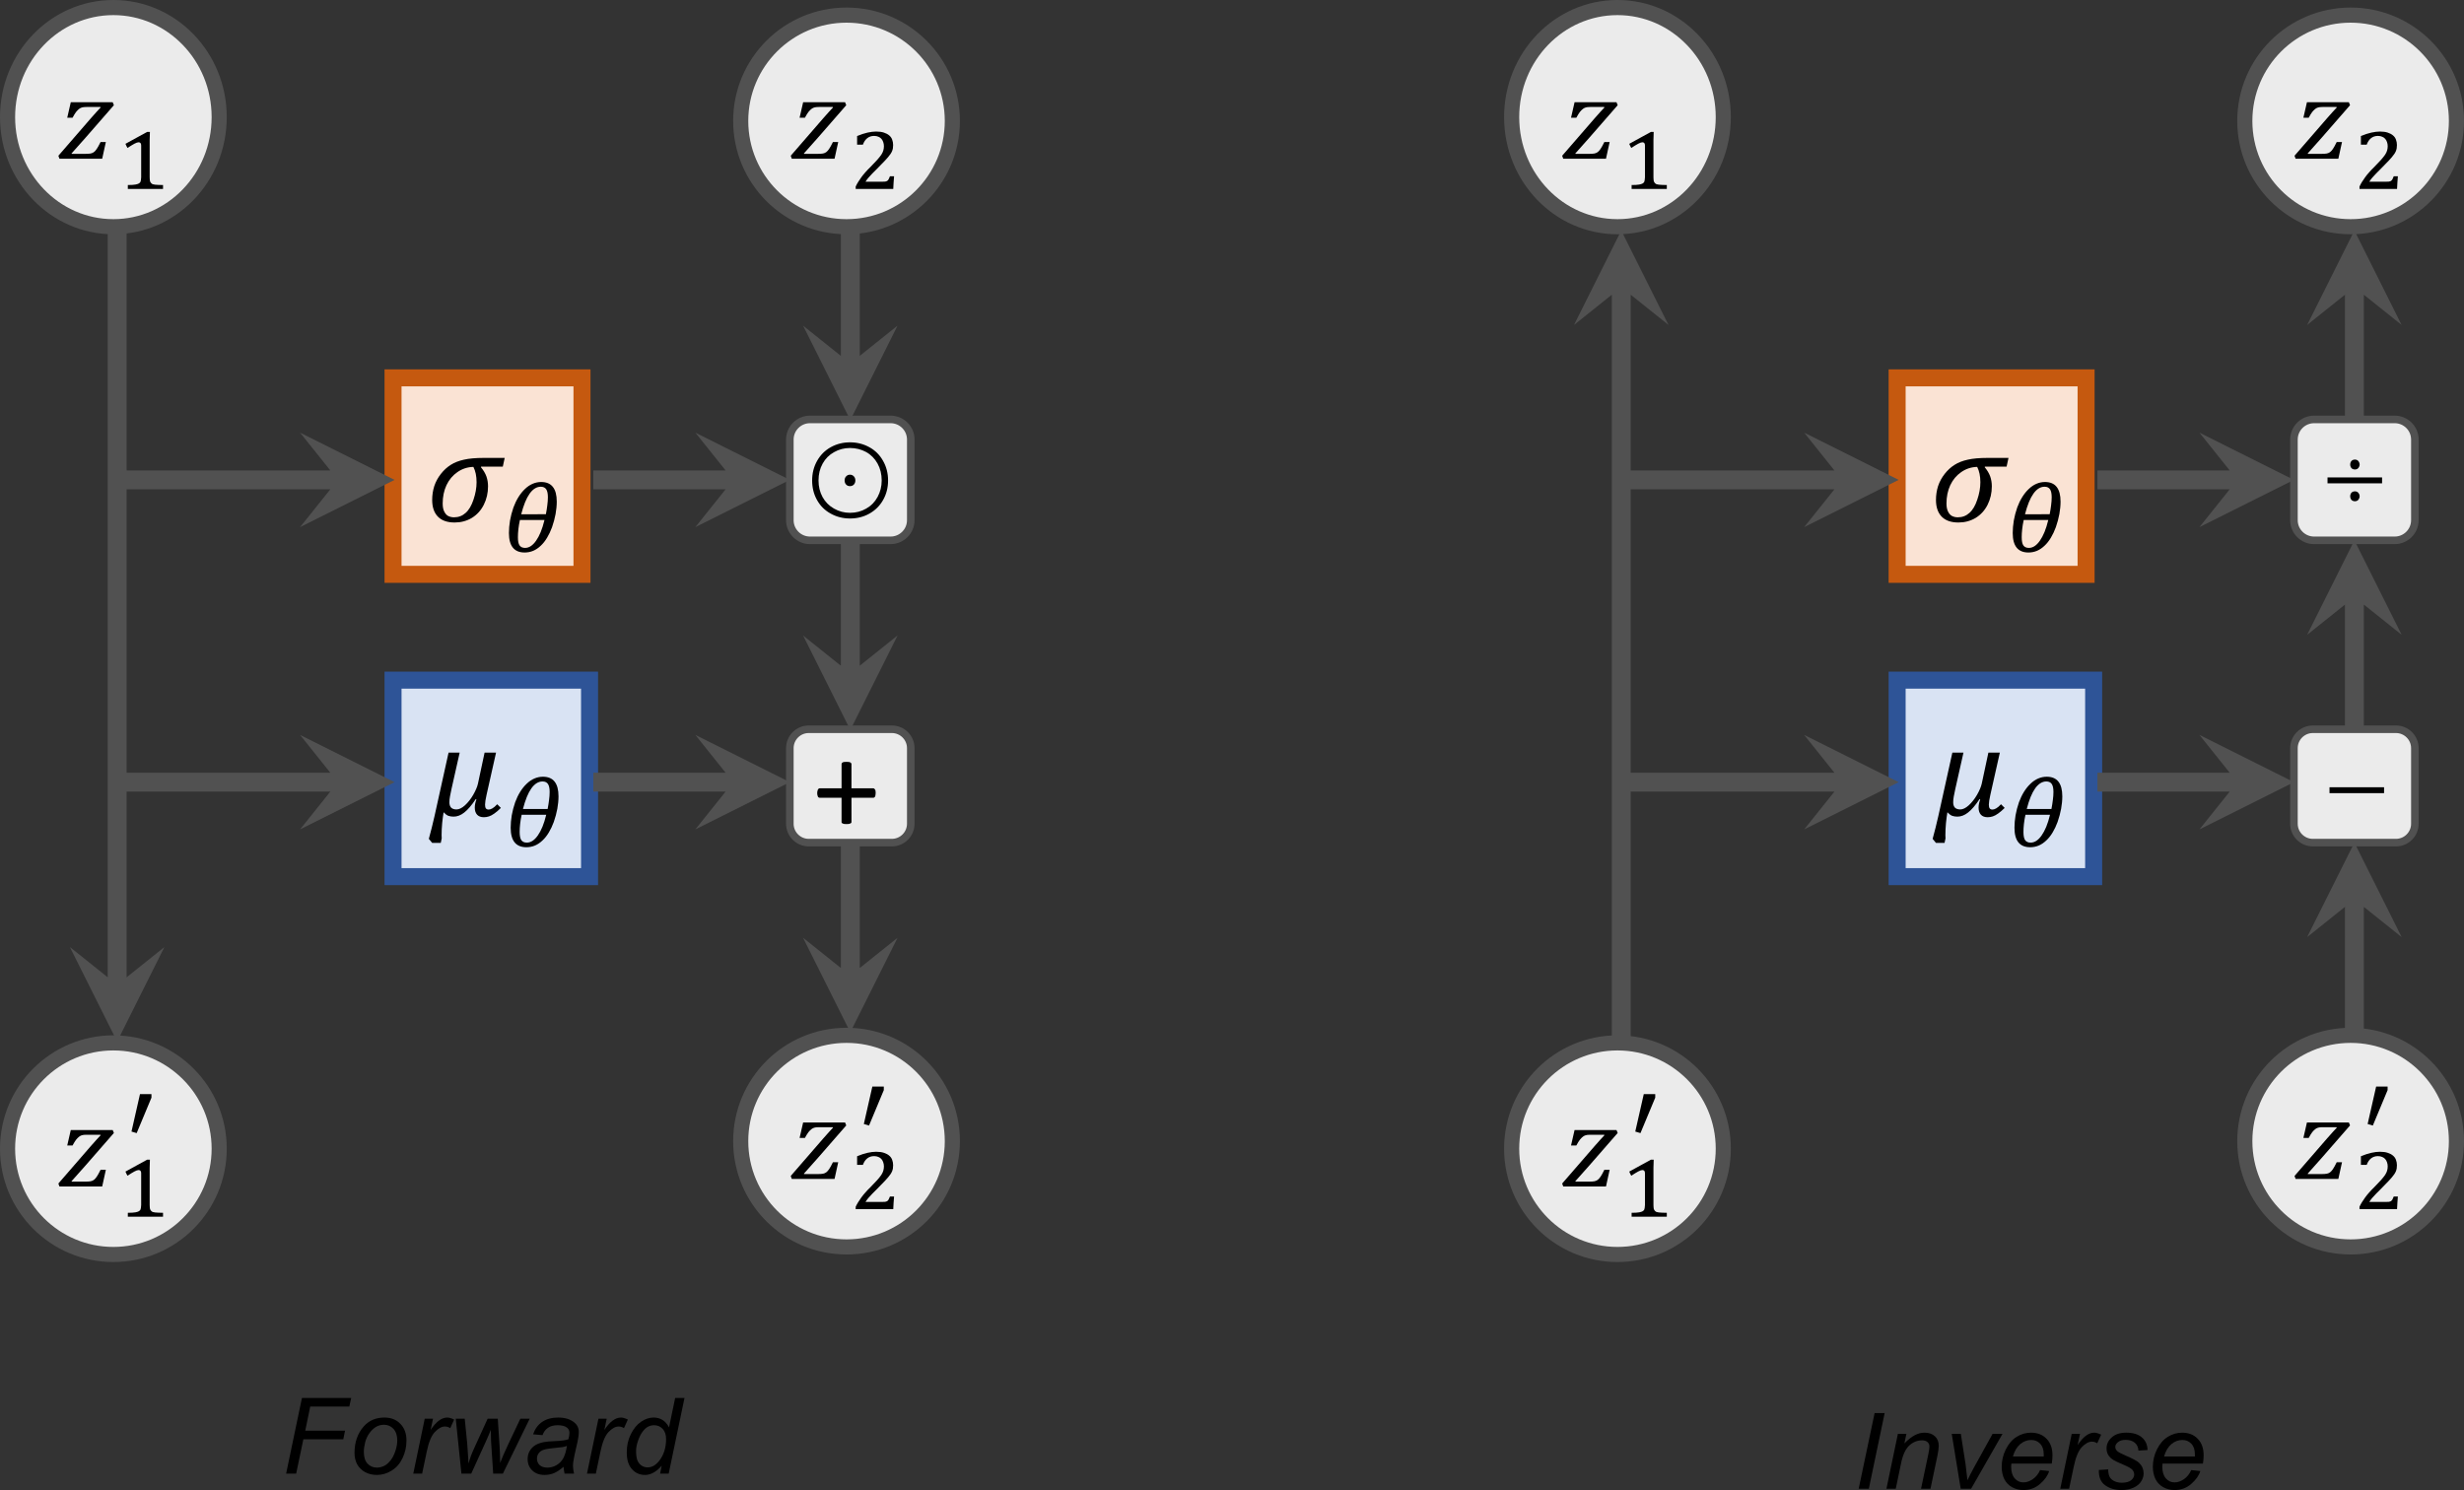 <svg xmlns="http://www.w3.org/2000/svg" xmlns:svg="http://www.w3.org/2000/svg" xmlns:xlink="http://www.w3.org/1999/xlink" id="svg335" width="326pt" height="262.896" version="1.2" viewBox="0 0 326 197.172"><rect x="0" y="0" width="326" height="197.172" fill="#333333" stroke="none"/><defs id="defs88"><g id="g86"><symbol id="glyph0-0" overflow="visible"><path style="stroke:none" id="path2" d="m 4.438,-3.812 v -0.172 c 0,-0.113 0.004,-0.219 0.016,-0.312 0.02,-0.094 0.055,-0.191 0.109,-0.297 0.062,-0.113 0.145,-0.238 0.25,-0.375 0.113,-0.145 0.266,-0.316 0.453,-0.516 0.113,-0.133 0.219,-0.258 0.312,-0.375 C 5.68,-5.984 5.77,-6.113 5.844,-6.25 5.914,-6.383 5.969,-6.523 6,-6.672 c 0.039,-0.145 0.062,-0.312 0.062,-0.5 0,-0.383 -0.086,-0.68 -0.25,-0.891 -0.168,-0.219 -0.414,-0.328 -0.734,-0.328 -0.168,0 -0.312,0.027 -0.438,0.078 -0.125,0.055 -0.234,0.125 -0.328,0.219 C 4.219,-8 4.133,-7.883 4.062,-7.75 4,-7.625 3.945,-7.484 3.906,-7.328 h -0.75 V -8.344 c 0.312,-0.156 0.645,-0.289 1,-0.406 0.352,-0.125 0.707,-0.188 1.062,-0.188 0.363,0 0.672,0.039 0.922,0.109 0.258,0.074 0.469,0.18 0.625,0.312 0.164,0.137 0.285,0.297 0.359,0.484 0.07,0.18 0.109,0.371 0.109,0.578 0,0.199 -0.023,0.383 -0.062,0.547 -0.031,0.156 -0.094,0.32 -0.188,0.484 -0.094,0.156 -0.219,0.328 -0.375,0.516 -0.156,0.18 -0.352,0.383 -0.578,0.609 -0.168,0.18 -0.305,0.324 -0.406,0.438 -0.094,0.117 -0.172,0.227 -0.234,0.328 -0.055,0.094 -0.09,0.195 -0.109,0.297 -0.012,0.105 -0.016,0.23 -0.016,0.375 V -3.812 Z m 0.969,0.859 V -1.688 h -1.125 V -2.953 Z M 8.25,-0.734 V -9.938 H 2.297 v 9.203 z M 9.047,-10.656 V 0 h -7.562 v -10.656 z m 0,0"/></symbol><symbol id="glyph0-1" overflow="visible"><path style="stroke:none" id="path5" d="M 6.484,-2.203 6,0 H 0.344 L 0.203,-0.391 4.469,-5.312 C 5.07,-6 5.516,-6.488 5.797,-6.781 L 5.75,-6.844 H 3.922 c -0.273,0 -0.469,0.023 -0.594,0.062 -0.125,0.031 -0.25,0.094 -0.375,0.188 -0.125,0.094 -0.262,0.23 -0.406,0.406 -0.137,0.18 -0.293,0.434 -0.469,0.766 H 1.375 L 1.844,-7.469 h 5.547 l 0.156,0.391 -3.734,4.281 C 3.094,-1.973 2.469,-1.27 1.938,-0.688 l 0.047,0.047 H 3.75 c 0.312,0 0.551,-0.016 0.719,-0.047 0.164,-0.031 0.312,-0.094 0.438,-0.188 0.125,-0.094 0.25,-0.234 0.375,-0.422 0.133,-0.195 0.301,-0.5 0.5,-0.906 z m 0,0"/></symbol><symbol id="glyph1-0" overflow="visible"><path style="stroke:none" id="path8" d="m 3.328,-2.859 v -0.125 c 0,-0.082 0.004,-0.16 0.016,-0.234 0.008,-0.07 0.035,-0.148 0.078,-0.234 0.039,-0.082 0.102,-0.176 0.188,-0.281 0.082,-0.102 0.191,-0.227 0.328,-0.375 0.094,-0.102 0.176,-0.195 0.25,-0.281 0.07,-0.094 0.133,-0.188 0.188,-0.281 C 4.426,-4.773 4.469,-4.883 4.5,-5 c 0.031,-0.113 0.047,-0.238 0.047,-0.375 0,-0.289 -0.062,-0.516 -0.188,-0.672 -0.125,-0.164 -0.312,-0.25 -0.562,-0.25 -0.125,0 -0.234,0.023 -0.328,0.062 C 3.375,-6.191 3.289,-6.133 3.219,-6.062 3.156,-6 3.098,-5.914 3.047,-5.812 3.004,-5.719 2.961,-5.613 2.922,-5.5 h -0.562 v -0.766 c 0.238,-0.113 0.488,-0.211 0.75,-0.297 0.27,-0.094 0.535,-0.141 0.797,-0.141 0.27,0 0.504,0.031 0.703,0.094 0.195,0.055 0.352,0.133 0.469,0.234 0.125,0.094 0.211,0.211 0.266,0.344 0.051,0.137 0.078,0.289 0.078,0.453 0,0.148 -0.016,0.281 -0.047,0.406 -0.023,0.117 -0.07,0.234 -0.141,0.359 -0.074,0.117 -0.168,0.242 -0.281,0.375 -0.117,0.137 -0.262,0.293 -0.438,0.469 -0.125,0.125 -0.227,0.234 -0.297,0.328 -0.074,0.086 -0.133,0.168 -0.172,0.25 C 4.004,-3.316 3.973,-3.238 3.953,-3.156 3.941,-3.082 3.938,-2.992 3.938,-2.891 v 0.031 z m 0.719,0.656 v 0.938 h -0.844 v -0.938 z m 2.141,1.656 v -6.906 H 1.719 v 6.906 z M 6.781,-8 V 0 H 1.109 v -8 z m 0,0"/></symbol><symbol id="glyph1-1" overflow="visible"><path style="stroke:none" id="path11" d="m 4.281,-1.547 c 0,0.125 0.004,0.23 0.016,0.312 0.008,0.086 0.02,0.156 0.031,0.219 0.02,0.062 0.047,0.117 0.078,0.156 C 4.438,-0.816 4.469,-0.781 4.5,-0.75 c 0.051,0.055 0.113,0.094 0.188,0.125 0.082,0.023 0.18,0.043 0.297,0.062 0.125,0.012 0.27,0.023 0.438,0.031 0.176,0.012 0.383,0.016 0.625,0.016 V 0 h -4.656 v -0.516 c 0.227,0 0.422,-0.004 0.578,-0.016 C 2.133,-0.539 2.273,-0.555 2.391,-0.578 2.504,-0.598 2.594,-0.617 2.656,-0.641 2.727,-0.66 2.789,-0.688 2.844,-0.719 2.895,-0.75 2.941,-0.785 2.984,-0.828 c 0.039,-0.039 0.07,-0.094 0.094,-0.156 0.02,-0.062 0.035,-0.133 0.047,-0.219 0.02,-0.094 0.031,-0.207 0.031,-0.344 V -5.75 c 0,-0.156 -0.031,-0.266 -0.094,-0.328 -0.055,-0.062 -0.137,-0.094 -0.25,-0.094 -0.125,0 -0.309,0.062 -0.547,0.188 -0.23,0.125 -0.539,0.312 -0.922,0.562 C 1.289,-5.516 1.242,-5.602 1.203,-5.688 1.16,-5.781 1.117,-5.875 1.078,-5.969 1.555,-6.227 2.031,-6.488 2.5,-6.75 2.977,-7.02 3.461,-7.285 3.953,-7.547 H 4.312 c -0.012,0.219 -0.016,0.414 -0.016,0.578 0,0.168 -0.008,0.336 -0.016,0.5 0,0.156 0,0.312 0,0.469 z m 0,0"/></symbol><symbol id="glyph1-2" overflow="visible"><path style="stroke:none" id="path14" d="m 4.25,-0.953 c 0.188,0 0.332,-0.004 0.438,-0.016 0.113,-0.02 0.207,-0.051 0.281,-0.094 0.07,-0.051 0.133,-0.125 0.188,-0.219 C 5.207,-1.375 5.266,-1.504 5.328,-1.672 H 5.875 C 5.852,-1.398 5.832,-1.125 5.812,-0.844 5.801,-0.562 5.785,-0.281 5.766,0 H 0.797 V -0.312 C 0.891,-0.52 1,-0.723 1.125,-0.922 c 0.125,-0.207 0.266,-0.414 0.422,-0.625 0.156,-0.219 0.332,-0.438 0.531,-0.656 C 2.273,-2.43 2.5,-2.664 2.75,-2.906 3.113,-3.27 3.41,-3.582 3.641,-3.844 3.867,-4.102 4.051,-4.332 4.188,-4.531 4.32,-4.738 4.41,-4.926 4.453,-5.094 4.504,-5.27 4.531,-5.457 4.531,-5.656 4.531,-5.852 4.5,-6.035 4.438,-6.203 4.383,-6.367 4.305,-6.508 4.203,-6.625 4.098,-6.75 3.961,-6.844 3.797,-6.906 c -0.156,-0.07 -0.344,-0.109 -0.562,-0.109 -0.355,0 -0.656,0.102 -0.906,0.297 -0.25,0.199 -0.445,0.484 -0.578,0.859 H 0.984 V -7 c 0.5,-0.207 0.957,-0.359 1.375,-0.453 C 2.785,-7.547 3.164,-7.594 3.5,-7.594 c 0.406,0 0.75,0.047 1.031,0.141 0.289,0.094 0.523,0.219 0.703,0.375 0.188,0.156 0.316,0.344 0.391,0.562 0.082,0.219 0.125,0.453 0.125,0.703 0,0.156 -0.012,0.305 -0.031,0.438 -0.023,0.125 -0.059,0.25 -0.109,0.375 -0.055,0.125 -0.125,0.258 -0.219,0.391 -0.086,0.125 -0.188,0.262 -0.312,0.406 -0.105,0.125 -0.234,0.273 -0.391,0.438 -0.156,0.168 -0.328,0.344 -0.516,0.531 -0.18,0.188 -0.371,0.387 -0.578,0.594 C 3.395,-2.441 3.195,-2.242 3,-2.047 2.812,-1.848 2.633,-1.656 2.469,-1.469 2.312,-1.281 2.188,-1.109 2.094,-0.953 Z m 0,0"/></symbol><symbol id="glyph1-3" overflow="visible"><path style="stroke:none" id="path17" d="M 3.516,-6.219 V -5.75 L 1.562,-1.062 0.875,-1.266 2,-6.219 Z m 0,0"/></symbol><symbol id="glyph1-4" overflow="visible"><path style="stroke:none" id="path20" d="m 5.953,-4.188 c 0.207,0 0.379,0.074 0.516,0.219 0.133,0.137 0.203,0.32 0.203,0.547 0,0.219 -0.07,0.402 -0.203,0.547 -0.137,0.137 -0.309,0.203 -0.516,0.203 -0.199,0 -0.367,-0.066 -0.5,-0.203 C 5.316,-3.02 5.25,-3.203 5.25,-3.422 c 0,-0.227 0.066,-0.41 0.203,-0.547 0.133,-0.145 0.301,-0.219 0.5,-0.219 z M 5.969,-8.469 c 0.926,0 1.773,0.215 2.547,0.641 0.77,0.418 1.375,1.016 1.812,1.797 C 10.773,-5.258 11,-4.391 11,-3.422 c 0,0.949 -0.219,1.809 -0.656,2.578 -0.43,0.762 -1.027,1.359 -1.797,1.797 -0.773,0.438 -1.633,0.656 -2.578,0.656 -0.938,0 -1.797,-0.219 -2.578,-0.656 C 2.617,0.523 2.02,-0.07 1.594,-0.844 1.164,-1.613 0.953,-2.473 0.953,-3.422 c 0,-0.957 0.219,-1.82 0.656,-2.594 0.438,-0.781 1.039,-1.383 1.812,-1.812 C 4.191,-8.254 5.039,-8.469 5.969,-8.469 Z m -0.016,0.75 c -0.75,0 -1.449,0.184 -2.094,0.547 C 3.211,-6.816 2.707,-6.312 2.344,-5.656 1.977,-5 1.797,-4.254 1.797,-3.422 c 0,0.805 0.176,1.531 0.531,2.188 0.363,0.656 0.867,1.168 1.516,1.531 0.656,0.375 1.359,0.562 2.109,0.562 0.801,0 1.52,-0.188 2.156,-0.562 0.645,-0.363 1.145,-0.875 1.5,-1.531 0.363,-0.664 0.547,-1.395 0.547,-2.188 C 10.156,-4.254 9.973,-5 9.609,-5.656 9.242,-6.32 8.738,-6.832 8.094,-7.188 7.445,-7.539 6.734,-7.719 5.953,-7.719 Z m 0,0"/></symbol><symbol id="glyph1-5" overflow="visible"><path style="stroke:none" id="path23" d="m 4.5,-6.188 c 0.113,0 0.219,0.027 0.312,0.078 0.094,0.055 0.164,0.133 0.219,0.234 0.062,0.105 0.094,0.219 0.094,0.344 0,0.125 -0.031,0.242 -0.094,0.344 -0.055,0.105 -0.125,0.184 -0.219,0.234 C 4.719,-4.898 4.613,-4.875 4.5,-4.875 4.383,-4.875 4.273,-4.898 4.172,-4.953 4.078,-5.004 4.004,-5.082 3.953,-5.188 3.898,-5.289 3.875,-5.406 3.875,-5.531 c 0,-0.125 0.023,-0.238 0.078,-0.344 0.051,-0.102 0.125,-0.18 0.219,-0.234 C 4.273,-6.16 4.383,-6.188 4.5,-6.188 Z m 0,4.203 c 0.113,0 0.219,0.027 0.312,0.078 0.094,0.055 0.164,0.133 0.219,0.234 0.062,0.094 0.094,0.211 0.094,0.344 0,0.125 -0.031,0.242 -0.094,0.344 C 4.977,-0.879 4.906,-0.801 4.812,-0.75 4.719,-0.695 4.613,-0.672 4.5,-0.672 4.383,-0.672 4.273,-0.695 4.172,-0.75 4.078,-0.801 4.004,-0.879 3.953,-0.984 3.898,-1.086 3.875,-1.203 3.875,-1.328 c 0,-0.133 0.023,-0.25 0.078,-0.344 0.051,-0.102 0.125,-0.18 0.219,-0.234 C 4.273,-1.957 4.383,-1.984 4.5,-1.984 Z m -3.625,-1.062 v -0.781 h 7.219 v 0.781 z m 0,0"/></symbol><symbol id="glyph1-6" overflow="visible"><path style="stroke:none" id="path26" d="m 0.875,-3.047 v -0.781 h 7.219 v 0.781 z m 0,0"/></symbol><symbol id="glyph2-0" overflow="visible"><path style="stroke:none" id="path29" d="M 8.594,-11.375 V 0 H 0.391 V -11.375 Z M 7.828,-0.719 v -9.938 h -6.688 v 9.938 z m -1.094,-6.797 c 0,0.344 -0.055,0.652 -0.156,0.922 -0.094,0.273 -0.234,0.5 -0.422,0.688 C 5.969,-5.727 5.75,-5.582 5.5,-5.469 5.25,-5.363 4.973,-5.305 4.672,-5.297 L 4.625,-3.953 c 0,0.055 -0.043,0.094 -0.125,0.125 -0.086,0.023 -0.203,0.031 -0.359,0.031 -0.086,0 -0.156,0 -0.219,0 -0.062,-0.008 -0.117,-0.02 -0.156,-0.031 C 3.734,-3.836 3.707,-3.852 3.688,-3.875 3.676,-3.895 3.672,-3.922 3.672,-3.953 L 3.625,-5.578 C 3.613,-5.754 3.645,-5.875 3.719,-5.938 3.801,-6.008 3.914,-6.047 4.062,-6.047 h 0.156 c 0.258,0 0.477,-0.035 0.656,-0.109 0.176,-0.07 0.316,-0.172 0.422,-0.297 0.113,-0.125 0.191,-0.27 0.234,-0.438 C 5.582,-7.066 5.609,-7.25 5.609,-7.438 c 0,-0.438 -0.125,-0.781 -0.375,-1.031 -0.242,-0.25 -0.625,-0.375 -1.156,-0.375 -0.219,0 -0.418,0.027 -0.594,0.078 -0.18,0.043 -0.336,0.09 -0.469,0.141 -0.125,0.055 -0.234,0.105 -0.328,0.156 -0.086,0.043 -0.148,0.062 -0.188,0.062 -0.012,0 -0.027,-0.004 -0.047,-0.016 -0.023,-0.008 -0.043,-0.031 -0.062,-0.062 -0.023,-0.031 -0.039,-0.07 -0.047,-0.125 0,-0.062 0,-0.141 0,-0.234 0,-0.094 0.004,-0.172 0.016,-0.234 0.008,-0.07 0.039,-0.129 0.094,-0.172 0.039,-0.039 0.117,-0.086 0.234,-0.141 0.113,-0.051 0.25,-0.102 0.406,-0.156 0.164,-0.051 0.344,-0.094 0.531,-0.125 0.195,-0.039 0.398,-0.062 0.609,-0.062 0.438,0 0.812,0.062 1.125,0.188 0.32,0.117 0.582,0.273 0.781,0.469 0.195,0.199 0.344,0.434 0.438,0.703 0.102,0.273 0.156,0.559 0.156,0.859 z m -1.906,5.109 c 0,0.125 -0.012,0.23 -0.031,0.312 -0.023,0.086 -0.059,0.152 -0.109,0.203 -0.055,0.055 -0.121,0.094 -0.203,0.125 -0.086,0.023 -0.188,0.031 -0.312,0.031 -0.125,0 -0.23,-0.008 -0.312,-0.031 -0.086,-0.031 -0.156,-0.07 -0.219,-0.125 C 3.586,-1.941 3.551,-2.008 3.531,-2.094 3.508,-2.176 3.5,-2.281 3.5,-2.406 c 0,-0.113 0.008,-0.211 0.031,-0.297 0.02,-0.094 0.055,-0.164 0.109,-0.219 0.062,-0.051 0.133,-0.086 0.219,-0.109 0.082,-0.02 0.188,-0.031 0.312,-0.031 0.125,0 0.227,0.012 0.312,0.031 0.082,0.023 0.148,0.059 0.203,0.109 0.051,0.055 0.086,0.125 0.109,0.219 0.02,0.086 0.031,0.184 0.031,0.297 z M 0,3.484 Z m 0,0"/></symbol><symbol id="glyph2-1" overflow="visible"><path style="stroke:none" id="path32" d="m 8.344,-5.062 c 0,0.117 -0.012,0.215 -0.031,0.297 -0.012,0.074 -0.031,0.137 -0.062,0.188 -0.031,0.055 -0.07,0.09 -0.109,0.109 -0.031,0.023 -0.074,0.031 -0.125,0.031 h -2.875 v 3.203 c 0,0.055 -0.016,0.094 -0.047,0.125 -0.023,0.031 -0.059,0.059 -0.109,0.078 -0.055,0.023 -0.121,0.043 -0.203,0.062 -0.074,0.012 -0.172,0.016 -0.297,0.016 -0.117,0 -0.219,-0.004 -0.312,-0.016 C 4.086,-0.988 4.02,-1.008 3.969,-1.031 3.926,-1.051 3.891,-1.078 3.859,-1.109 c -0.023,-0.031 -0.031,-0.07 -0.031,-0.125 V -4.438 h -2.875 C 0.898,-4.438 0.852,-4.445 0.812,-4.469 0.77,-4.488 0.734,-4.523 0.703,-4.578 0.68,-4.629 0.66,-4.691 0.641,-4.766 0.617,-4.848 0.609,-4.945 0.609,-5.062 c 0,-0.102 0.008,-0.191 0.031,-0.266 0.02,-0.082 0.039,-0.148 0.062,-0.203 C 0.734,-5.582 0.77,-5.617 0.812,-5.641 0.852,-5.672 0.895,-5.688 0.938,-5.688 h 2.891 v -3.203 c 0,-0.039 0.008,-0.082 0.031,-0.125 0.031,-0.039 0.066,-0.07 0.109,-0.094 0.051,-0.031 0.117,-0.051 0.203,-0.062 0.094,-0.008 0.195,-0.016 0.312,-0.016 0.125,0 0.223,0.008 0.297,0.016 0.082,0.012 0.148,0.031 0.203,0.062 0.051,0.023 0.086,0.055 0.109,0.094 0.031,0.043 0.047,0.086 0.047,0.125 V -5.688 H 8.031 c 0.039,0 0.078,0.016 0.109,0.047 0.039,0.023 0.078,0.059 0.109,0.109 0.039,0.055 0.066,0.121 0.078,0.203 0.008,0.074 0.016,0.164 0.016,0.266 z m 0,0"/></symbol><symbol id="glyph3-0" overflow="visible"><path style="stroke:none" id="path35" d="m 4.984,-4.281 v -0.188 C 4.984,-4.602 4.988,-4.723 5,-4.828 5.02,-4.941 5.062,-5.055 5.125,-5.172 5.195,-5.297 5.289,-5.438 5.406,-5.594 5.531,-5.75 5.703,-5.941 5.922,-6.172 6.055,-6.316 6.176,-6.457 6.281,-6.594 6.395,-6.727 6.488,-6.867 6.562,-7.016 6.645,-7.172 6.707,-7.332 6.75,-7.5 6.801,-7.664 6.828,-7.852 6.828,-8.062 6.828,-8.5 6.727,-8.836 6.531,-9.078 6.344,-9.316 6.066,-9.438 5.703,-9.438 c -0.188,0 -0.355,0.031 -0.5,0.094 -0.137,0.055 -0.258,0.133 -0.359,0.234 -0.105,0.105 -0.195,0.23 -0.266,0.375 -0.074,0.148 -0.137,0.309 -0.188,0.484 h -0.844 v -1.141 c 0.344,-0.176 0.719,-0.332 1.125,-0.469 0.406,-0.133 0.801,-0.203 1.188,-0.203 0.414,0 0.766,0.047 1.047,0.141 0.289,0.086 0.523,0.199 0.703,0.344 0.188,0.148 0.32,0.324 0.406,0.531 0.082,0.211 0.125,0.434 0.125,0.672 0,0.219 -0.027,0.422 -0.078,0.609 -0.043,0.18 -0.117,0.355 -0.219,0.531 C 7.738,-7.055 7.598,-6.863 7.422,-6.656 7.242,-6.445 7.031,-6.211 6.781,-5.953 6.594,-5.754 6.441,-5.594 6.328,-5.469 6.211,-5.344 6.125,-5.223 6.062,-5.109 6.008,-4.992 5.973,-4.875 5.953,-4.75 c -0.023,0.117 -0.031,0.258 -0.031,0.422 v 0.047 z m 1.094,0.969 v 1.406 H 4.812 V -3.312 Z m 3.188,2.5 v -10.359 h -6.688 V -0.812 Z m 0.906,-11.172 V 0 h -8.5 v -11.984 z m 0,0"/></symbol><symbol id="glyph3-1" overflow="visible"><path style="stroke:none" id="path38" d="M 6.328,-2.25 C 5.785,-1.438 5.281,-0.848 4.812,-0.484 4.352,-0.117 3.879,0.062 3.391,0.062 c -0.25,0 -0.48,-0.039 -0.688,-0.109 -0.199,-0.082 -0.406,-0.238 -0.625,-0.469 -0.062,0.355 -0.125,0.828 -0.188,1.422 C 1.836,1.5 1.812,2.035 1.812,2.516 c 0,0.176 0.004,0.316 0.016,0.422 l -0.125,0.594 H 0.562 L 0.125,3 C 0.395,2.02 0.645,1.02 0.875,0 l 1.859,-8.406 h 1.469 L 3.125,-3.609 c -0.086,0.387 -0.152,0.719 -0.203,1 -0.055,0.281 -0.078,0.543 -0.078,0.781 0,0.305 0.078,0.539 0.234,0.703 0.164,0.156 0.398,0.234 0.703,0.234 0.344,0 0.719,-0.18 1.125,-0.547 C 5.312,-1.812 5.676,-2.273 6,-2.828 6.32,-3.391 6.531,-3.883 6.625,-4.312 L 7.5,-8.406 h 1.516 l -1.25,5.562 C 7.629,-2.238 7.562,-1.801 7.562,-1.531 c 0,0.23 0.035,0.398 0.109,0.5 0.082,0.105 0.207,0.156 0.375,0.156 0.133,0 0.297,-0.051 0.484,-0.156 0.188,-0.102 0.398,-0.285 0.641,-0.547 L 9.656,-1.094 c -0.324,0.324 -0.617,0.574 -0.875,0.75 -0.25,0.18 -0.484,0.305 -0.703,0.375 -0.211,0.07 -0.434,0.109 -0.672,0.109 -0.387,0 -0.684,-0.109 -0.891,-0.328 -0.211,-0.227 -0.312,-0.547 -0.312,-0.953 0,-0.332 0.07,-0.688 0.219,-1.062 z m 0,0"/></symbol><symbol id="glyph3-2" overflow="visible"><path style="stroke:none" id="path41" d="m 10.141,-7.25 h -2.875 L 7.25,-7.172 c 0.332,0.398 0.57,0.797 0.719,1.203 0.145,0.406 0.219,0.852 0.219,1.328 0,0.875 -0.188,1.688 -0.562,2.438 -0.375,0.742 -0.902,1.32 -1.578,1.734 -0.68,0.406 -1.438,0.609 -2.281,0.609 -0.969,0 -1.711,-0.258 -2.219,-0.781 -0.5,-0.52 -0.75,-1.254 -0.75,-2.203 0,-0.645 0.094,-1.258 0.281,-1.844 0.195,-0.582 0.488,-1.117 0.875,-1.609 0.383,-0.488 0.816,-0.883 1.297,-1.188 0.488,-0.312 1.07,-0.539 1.75,-0.688 0.676,-0.156 1.547,-0.234 2.609,-0.234 h 2.781 z M 6.25,-7.219 c -0.781,0.023 -1.484,0.25 -2.109,0.688 -0.625,0.43 -1.109,1.008 -1.453,1.734 -0.336,0.73 -0.5,1.539 -0.5,2.422 0,0.449 0.07,0.812 0.219,1.094 0.145,0.281 0.328,0.477 0.547,0.578 0.227,0.105 0.473,0.156 0.734,0.156 0.594,0 1.102,-0.191 1.531,-0.578 0.438,-0.383 0.785,-0.973 1.047,-1.766 C 6.535,-3.68 6.672,-4.445 6.672,-5.188 6.672,-6 6.531,-6.676 6.25,-7.219 Z m 0,0"/></symbol><symbol id="glyph4-0" overflow="visible"><path style="stroke:none" id="path44" d="m 3.594,-3.094 v -0.141 c 0,-0.094 0.004,-0.176 0.016,-0.25 0.02,-0.082 0.051,-0.164 0.094,-0.25 C 3.754,-3.828 3.82,-3.926 3.906,-4.031 4,-4.145 4.117,-4.285 4.266,-4.453 4.367,-4.555 4.457,-4.656 4.531,-4.75 4.613,-4.852 4.68,-4.957 4.734,-5.062 4.797,-5.176 4.844,-5.289 4.875,-5.406 c 0.031,-0.125 0.047,-0.266 0.047,-0.422 0,-0.312 -0.07,-0.551 -0.203,-0.719 C 4.582,-6.723 4.383,-6.812 4.125,-6.812 3.988,-6.812 3.867,-6.789 3.766,-6.75 3.66,-6.707 3.57,-6.648 3.5,-6.578 c -0.074,0.074 -0.141,0.168 -0.203,0.281 -0.055,0.105 -0.094,0.219 -0.125,0.344 H 2.562 V -6.781 c 0.25,-0.125 0.52,-0.234 0.812,-0.328 0.289,-0.102 0.578,-0.156 0.859,-0.156 0.289,0 0.539,0.031 0.75,0.094 0.219,0.062 0.391,0.152 0.516,0.266 0.133,0.105 0.227,0.23 0.281,0.375 0.062,0.148 0.094,0.309 0.094,0.484 0,0.156 -0.016,0.305 -0.047,0.438 -0.031,0.125 -0.09,0.258 -0.172,0.391 -0.074,0.125 -0.172,0.266 -0.297,0.422 -0.125,0.148 -0.281,0.312 -0.469,0.5 -0.137,0.137 -0.246,0.25 -0.328,0.344 C 4.488,-3.859 4.426,-3.77 4.375,-3.688 4.332,-3.602 4.301,-3.52 4.281,-3.438 4.27,-3.352 4.266,-3.25 4.266,-3.125 v 0.031 z m 0.797,0.703 V -1.375 H 3.469 v -1.016 z m 2.312,1.797 V -8.062 h -4.844 v 7.469 z M 7.344,-8.656 V 0 H 1.203 v -8.656 z m 0,0"/></symbol><symbol id="glyph4-1" overflow="visible"><path style="stroke:none" id="path47" d="M 3.031,0.109 C 1.645,0.109 0.953,-0.75 0.953,-2.469 0.953,-2.988 1,-3.535 1.094,-4.109 1.195,-4.68 1.348,-5.258 1.547,-5.844 c 0.188,-0.508 0.41,-0.973 0.672,-1.391 0.258,-0.414 0.547,-0.77 0.859,-1.062 0.312,-0.301 0.648,-0.531 1.016,-0.688 0.363,-0.156 0.738,-0.234 1.125,-0.234 1.375,0 2.062,0.867 2.062,2.594 0,0.523 -0.055,1.07 -0.156,1.641 -0.105,0.574 -0.262,1.156 -0.469,1.75 C 6.469,-2.723 6.25,-2.258 6,-1.844 c -0.25,0.418 -0.531,0.773 -0.844,1.062 -0.305,0.293 -0.637,0.516 -1,0.672 -0.355,0.145 -0.73,0.219 -1.125,0.219 z m 2.812,-5.062 c 0.082,-0.426 0.145,-0.82 0.188,-1.188 0.051,-0.375 0.078,-0.727 0.078,-1.062 0,-0.477 -0.074,-0.828 -0.219,-1.047 -0.148,-0.227 -0.387,-0.344 -0.719,-0.344 -0.555,0 -1.047,0.309 -1.484,0.922 -0.43,0.605 -0.797,1.512 -1.109,2.719 z M 2.406,-4.188 C 2.312,-3.75 2.242,-3.344 2.203,-2.969 c -0.043,0.375 -0.062,0.727 -0.062,1.047 0,0.512 0.07,0.875 0.219,1.094 C 2.516,-0.609 2.758,-0.5 3.094,-0.5 c 0.258,0 0.508,-0.078 0.75,-0.234 0.25,-0.164 0.484,-0.406 0.703,-0.719 0.219,-0.312 0.422,-0.691 0.609,-1.141 0.188,-0.457 0.352,-0.988 0.5,-1.594 z m 0,0"/></symbol><symbol id="glyph5-0" overflow="visible"><path style="stroke:none" id="path50" d="m 1.75,0 v -8.75 h 7 V 0 Z m 0.219,-0.219 h 6.562 v -8.312 h -6.562 z m 0,0"/></symbol><symbol id="glyph5-1" overflow="visible"><path style="stroke:none" id="path53" d="m 0.641,0 2.094,-10.016 H 9.25 L 9,-8.875 H 3.828 l -0.656,3.188 H 8.438 L 8.203,-4.547 H 2.922 L 1.969,0 Z m 0,0"/></symbol><symbol id="glyph5-2" overflow="visible"><path style="stroke:none" id="path56" d="m 0.688,-2.75 c 0,-1.414 0.414,-2.594 1.25,-3.531 0.688,-0.758 1.586,-1.141 2.703,-1.141 0.875,0 1.578,0.277 2.109,0.828 0.539,0.543 0.812,1.277 0.812,2.203 0,0.836 -0.172,1.609 -0.516,2.328 -0.336,0.719 -0.812,1.273 -1.438,1.656 C 4.992,-0.02 4.344,0.172 3.656,0.172 3.082,0.172 2.566,0.051 2.109,-0.188 1.648,-0.438 1.297,-0.781 1.047,-1.219 0.805,-1.664 0.688,-2.176 0.688,-2.75 Z m 1.234,-0.125 c 0,0.68 0.16,1.195 0.484,1.547 0.332,0.355 0.754,0.531 1.266,0.531 0.258,0 0.52,-0.051 0.781,-0.156 0.258,-0.102 0.5,-0.266 0.719,-0.484 0.227,-0.219 0.422,-0.469 0.578,-0.75 0.156,-0.281 0.281,-0.582 0.375,-0.906 0.145,-0.457 0.219,-0.891 0.219,-1.297 0,-0.656 -0.168,-1.164 -0.5,-1.531 -0.336,-0.363 -0.75,-0.547 -1.25,-0.547 -0.387,0 -0.742,0.094 -1.062,0.281 C 3.219,-6 2.93,-5.727 2.672,-5.375 2.41,-5.02 2.219,-4.609 2.094,-4.141 1.977,-3.672 1.922,-3.25 1.922,-2.875 Z m 0,0"/></symbol><symbol id="glyph5-3" overflow="visible"><path style="stroke:none" id="path59" d="m 0.469,0 1.516,-7.266 h 1.094 l -0.312,1.484 c 0.375,-0.562 0.738,-0.973 1.094,-1.234 0.363,-0.27 0.734,-0.406 1.109,-0.406 0.238,0 0.539,0.09 0.906,0.266 l -0.516,1.141 c -0.211,-0.145 -0.445,-0.219 -0.703,-0.219 -0.43,0 -0.871,0.242 -1.328,0.719 C 2.867,-5.035 2.508,-4.164 2.25,-2.906 L 1.641,0 Z m 0,0"/></symbol><symbol id="glyph5-4" overflow="visible"><path style="stroke:none" id="path62" d="m 1.844,0 -0.75,-7.266 h 1.188 L 2.609,-4 l 0.125,1.828 c 0.008,0.137 0.023,0.414 0.047,0.828 0.133,-0.457 0.25,-0.812 0.344,-1.062 0.094,-0.25 0.242,-0.602 0.453,-1.062 L 5.312,-7.266 H 6.656 L 6.891,-3.625 c 0.039,0.555 0.066,1.289 0.078,2.203 0.227,-0.613 0.598,-1.461 1.109,-2.547 l 1.562,-3.297 H 10.875 L 7.328,0 H 6.047 L 5.766,-4.266 C 5.754,-4.523 5.742,-5.035 5.734,-5.797 5.547,-5.316 5.32,-4.789 5.062,-4.219 L 3.141,0 Z m 0,0"/></symbol><symbol id="glyph5-5" overflow="visible"><path style="stroke:none" id="path65" d="m 5.359,-0.906 c -0.43,0.375 -0.84,0.652 -1.234,0.828 -0.398,0.164 -0.824,0.25 -1.281,0.25 -0.668,0 -1.211,-0.195 -1.625,-0.594 C 0.812,-0.816 0.609,-1.32 0.609,-1.938 c 0,-0.406 0.094,-0.766 0.281,-1.078 0.188,-0.312 0.43,-0.562 0.734,-0.75 0.301,-0.188 0.676,-0.32 1.125,-0.406 C 3.031,-4.234 3.555,-4.281 4.328,-4.312 5.109,-4.344 5.664,-4.422 6,-4.547 c 0.094,-0.344 0.141,-0.625 0.141,-0.844 0,-0.289 -0.105,-0.52 -0.312,-0.688 -0.281,-0.219 -0.699,-0.328 -1.25,-0.328 -0.523,0 -0.949,0.117 -1.281,0.344 -0.336,0.23 -0.574,0.555 -0.719,0.969 l -1.25,-0.109 c 0.25,-0.719 0.648,-1.266 1.203,-1.641 0.562,-0.383 1.266,-0.578 2.109,-0.578 0.895,0 1.602,0.215 2.125,0.641 0.406,0.324 0.609,0.742 0.609,1.25 0,0.387 -0.059,0.836 -0.172,1.344 l -0.406,1.797 c -0.125,0.574 -0.188,1.043 -0.188,1.406 C 6.609,-0.754 6.656,-0.426 6.75,0 H 5.5 C 5.438,-0.238 5.391,-0.539 5.359,-0.906 Z M 5.812,-3.672 c -0.168,0.062 -0.352,0.117 -0.547,0.156 -0.199,0.031 -0.531,0.07 -1,0.109 -0.719,0.062 -1.23,0.148 -1.531,0.25 -0.293,0.094 -0.516,0.25 -0.672,0.469 -0.148,0.211 -0.219,0.445 -0.219,0.703 0,0.344 0.117,0.633 0.359,0.859 0.238,0.219 0.582,0.328 1.031,0.328 0.406,0 0.797,-0.102 1.172,-0.312 0.383,-0.219 0.688,-0.52 0.906,-0.906 0.219,-0.395 0.383,-0.945 0.5,-1.656 z m 0,0"/></symbol><symbol id="glyph5-6" overflow="visible"><path style="stroke:none" id="path68" d="m 5.359,-1.047 c -0.711,0.812 -1.449,1.219 -2.219,1.219 -0.688,0 -1.262,-0.254 -1.719,-0.766 -0.461,-0.508 -0.688,-1.25 -0.688,-2.219 0,-0.883 0.18,-1.691 0.547,-2.422 0.363,-0.727 0.816,-1.273 1.359,-1.641 0.539,-0.363 1.086,-0.547 1.641,-0.547 0.906,0 1.586,0.434 2.047,1.297 l 0.812,-3.891 H 8.375 L 6.281,0 H 5.141 Z m -3.391,-2 c 0,0.512 0.047,0.914 0.141,1.203 0.102,0.293 0.273,0.539 0.516,0.734 0.25,0.188 0.539,0.281 0.875,0.281 0.562,0 1.07,-0.289 1.531,-0.875 0.602,-0.77 0.906,-1.727 0.906,-2.875 0,-0.57 -0.152,-1.02 -0.453,-1.344 -0.305,-0.32 -0.68,-0.484 -1.125,-0.484 -0.305,0 -0.578,0.07 -0.828,0.203 -0.242,0.125 -0.48,0.352 -0.719,0.672 -0.23,0.312 -0.43,0.715 -0.594,1.203 -0.168,0.492 -0.25,0.918 -0.25,1.281 z m 0,0"/></symbol><symbol id="glyph5-7" overflow="visible"><path style="stroke:none" id="path71" d="M 0.797,0 2.906,-10.016 H 4.234 L 2.141,0 Z m 0,0"/></symbol><symbol id="glyph5-8" overflow="visible"><path style="stroke:none" id="path74" d="m 0.469,0 1.516,-7.266 h 1.125 L 2.844,-6 C 3.32,-6.488 3.773,-6.848 4.203,-7.078 4.629,-7.305 5.062,-7.422 5.5,-7.422 c 0.594,0 1.055,0.164 1.391,0.484 0.332,0.312 0.5,0.734 0.5,1.266 0,0.273 -0.059,0.699 -0.172,1.281 L 6.297,0 h -1.25 l 0.969,-4.594 c 0.094,-0.445 0.141,-0.781 0.141,-1 0,-0.238 -0.086,-0.43 -0.25,-0.578 C 5.738,-6.328 5.5,-6.406 5.188,-6.406 c -0.637,0 -1.203,0.23 -1.703,0.688 C 2.992,-5.258 2.633,-4.477 2.406,-3.375 L 1.703,0 Z m 0,0"/></symbol><symbol id="glyph5-9" overflow="visible"><path style="stroke:none" id="path77" d="m 2.297,0 -1.188,-7.266 H 2.312 l 0.625,4 C 3,-2.828 3.082,-2.113 3.188,-1.125 3.426,-1.633 3.727,-2.223 4.094,-2.891 l 2.422,-4.375 h 1.312 L 3.672,0 Z m 0,0"/></symbol><symbol id="glyph5-10" overflow="visible"><path style="stroke:none" id="path80" d="M 5.797,-2.469 7,-2.344 C 6.82,-1.75 6.422,-1.18 5.797,-0.641 c -0.617,0.543 -1.355,0.812 -2.219,0.812 -0.531,0 -1.027,-0.125 -1.484,-0.375 -0.449,-0.25 -0.793,-0.609 -1.031,-1.078 -0.23,-0.477 -0.344,-1.02 -0.344,-1.625 0,-0.801 0.18,-1.57 0.547,-2.312 0.375,-0.75 0.852,-1.301 1.438,-1.656 0.582,-0.363 1.211,-0.547 1.891,-0.547 0.863,0 1.551,0.273 2.062,0.812 0.52,0.531 0.781,1.262 0.781,2.188 0,0.355 -0.031,0.719 -0.094,1.094 H 2 c -0.023,0.148 -0.031,0.277 -0.031,0.391 0,0.68 0.156,1.199 0.469,1.562 0.312,0.355 0.695,0.531 1.156,0.531 0.414,0 0.828,-0.141 1.234,-0.422 0.414,-0.281 0.738,-0.68 0.969,-1.203 z M 2.203,-4.266 H 6.281 c 0,-0.125 0,-0.219 0,-0.281 0,-0.613 -0.156,-1.082 -0.469,-1.406 -0.305,-0.332 -0.699,-0.5 -1.188,-0.5 -0.531,0 -1.016,0.184 -1.453,0.547 -0.438,0.367 -0.762,0.914 -0.969,1.641 z m 0,0"/></symbol><symbol id="glyph5-11" overflow="visible"><path style="stroke:none" id="path83" d="M 0.578,-2.484 1.812,-2.562 c 0,0.355 0.051,0.664 0.156,0.922 0.113,0.25 0.316,0.453 0.609,0.609 0.301,0.156 0.645,0.234 1.031,0.234 0.551,0 0.961,-0.109 1.234,-0.328 C 5.113,-1.344 5.25,-1.598 5.25,-1.891 5.25,-2.109 5.172,-2.312 5.016,-2.5 4.848,-2.695 4.438,-2.93 3.781,-3.203 3.125,-3.484 2.703,-3.68 2.516,-3.797 c -0.305,-0.188 -0.531,-0.406 -0.688,-0.656 -0.156,-0.258 -0.234,-0.551 -0.234,-0.875 0,-0.57 0.227,-1.062 0.688,-1.469 0.457,-0.414 1.098,-0.625 1.922,-0.625 0.906,0 1.598,0.215 2.078,0.641 0.477,0.418 0.723,0.969 0.734,1.656 L 5.812,-5.047 C 5.789,-5.484 5.633,-5.828 5.344,-6.078 5.051,-6.336 4.641,-6.469 4.109,-6.469 c -0.43,0 -0.762,0.102 -1,0.297 C 2.867,-5.973 2.75,-5.758 2.75,-5.531 c 0,0.219 0.102,0.418 0.312,0.594 0.133,0.117 0.488,0.297 1.062,0.547 0.945,0.406 1.539,0.73 1.781,0.969 C 6.301,-3.035 6.5,-2.57 6.5,-2.031 c 0,0.355 -0.109,0.711 -0.328,1.062 -0.219,0.344 -0.559,0.621 -1.016,0.828 -0.449,0.207 -0.98,0.312 -1.594,0.312 -0.844,0 -1.559,-0.207 -2.141,-0.625 -0.594,-0.414 -0.875,-1.094 -0.844,-2.031 z m 0,0"/></symbol></g></defs><g id="surface2657" transform="translate(-4)"><path style="fill:#ebebeb;fill-opacity:1;fill-rule:nonzero;stroke:#515151;stroke-width:25400;stroke-linecap:butt;stroke-linejoin:miter;stroke-miterlimit:8;stroke-opacity:1" id="path92" d="M 0,184149.99 C 0,82450.779 79623.044,0 177799.99,0 c 98176.95,0 177800,82450.779 177800,184149.99 0,101699.22 -79623.05,184150 -177800,184150 C 79623.044,368299.99 0,285849.21 0,184149.99 Z m 0,0" transform="matrix(7.87402e-5,0,0,7.87402e-5,5,1)"/><g style="fill:#000;fill-opacity:1" id="g96"><use id="use94" width="100%" height="100%" x="11.521" y="21" xlink:href="#glyph0-1"/></g><g style="fill:#000;fill-opacity:1" id="g100"><use id="use98" width="100%" height="100%" x="19.521" y="25" xlink:href="#glyph1-1"/></g><path style="fill:#ebebeb;fill-opacity:1;fill-rule:nonzero;stroke:#515151;stroke-width:25400;stroke-linecap:butt;stroke-linejoin:miter;stroke-miterlimit:8;stroke-opacity:1" id="path102" d="M 0,177799.99 C 0,79623.044 79623.044,0 177799.99,0 c 98176.95,0 177800,79623.044 177800,177799.99 0,98176.95 -79623.05,177800 -177800,177800 C 79623.044,355599.99 0,275976.94 0,177799.99 Z m 0,0" transform="matrix(7.87402e-5,0,0,7.87402e-5,102,2)"/><g style="fill:#000;fill-opacity:1" id="g106"><use id="use104" width="100%" height="100%" x="108.416" y="21" xlink:href="#glyph0-1"/></g><g style="fill:#000;fill-opacity:1" id="g110"><use id="use108" width="100%" height="100%" x="116.416" y="25" xlink:href="#glyph1-2"/></g><path style="fill:#ebebeb;fill-opacity:1;fill-rule:nonzero;stroke:#515151;stroke-width:25400;stroke-linecap:butt;stroke-linejoin:miter;stroke-miterlimit:8;stroke-opacity:1" id="path112" d="M 0,177799.99 C 0,79623.044 79623.044,0 177799.99,0 c 98176.95,0 177800,79623.044 177800,177799.99 0,98176.95 -79623.05,177800 -177800,177800 C 79623.044,355599.99 0,275976.94 0,177799.99 Z m 0,0" transform="matrix(7.87402e-5,0,0,7.87402e-5,5,138)"/><g style="fill:#000;fill-opacity:1" id="g116"><use id="use114" width="100%" height="100%" x="11.521" y="157" xlink:href="#glyph0-1"/></g><g style="fill:#000;fill-opacity:1" id="g120"><use id="use118" width="100%" height="100%" x="19.521" y="161" xlink:href="#glyph1-1"/></g><g style="fill:#000;fill-opacity:1" id="g124"><use id="use122" width="100%" height="100%" x="20.521" y="151" xlink:href="#glyph1-3"/></g><path style="fill:#ebebeb;fill-opacity:1;fill-rule:nonzero;stroke:#515151;stroke-width:25400;stroke-linecap:butt;stroke-linejoin:miter;stroke-miterlimit:8;stroke-opacity:1" id="path126" d="M 0,177799.99 C 0,79623.044 79623.044,0 177799.99,0 c 98176.95,0 177800,79623.044 177800,177799.99 0,98176.95 -79623.05,177800 -177800,177800 C 79623.044,355599.99 0,275976.94 0,177799.99 Z m 0,0" transform="matrix(7.87402e-5,0,0,7.87402e-5,102,137)"/><g style="fill:#000;fill-opacity:1" id="g130"><use id="use128" width="100%" height="100%" x="108.416" y="156" xlink:href="#glyph0-1"/></g><g style="fill:#000;fill-opacity:1" id="g134"><use id="use132" width="100%" height="100%" x="116.416" y="160" xlink:href="#glyph1-2"/></g><g style="fill:#000;fill-opacity:1" id="g138"><use id="use136" width="100%" height="100%" x="117.416" y="150" xlink:href="#glyph1-3"/></g><path style="fill:#515151;fill-opacity:1;fill-rule:nonzero;stroke:none" id="path140" d="m 20.75,30.5 v 99.824 h -2.5 V 30.5 Z m -1.25,99.824 6.25,-5 -6.25,12.5 -6.25,-12.5 z m 0,0"/><path style="fill:#515151;fill-opacity:1;fill-rule:nonzero;stroke:none" id="path142" d="m 117.75,30.5 v 17.59 h -2.5 V 30.5 Z m -1.25,17.59 6.25,-5 -6.25,12.5 -6.25,-12.5 z m 0,0"/><path style="fill:#ebebeb;fill-opacity:1;fill-rule:nonzero;stroke:#515151;stroke-width:12700;stroke-linecap:butt;stroke-linejoin:miter;stroke-miterlimit:8;stroke-opacity:1" id="path144" d="M 0,33883.202 C 0,15180.468 15180.468,0 33883.202,0 H 169316.79 c 18702.74,0 33883.2,15180.468 33883.2,33883.202 V 169316.79 c 0,18702.74 -15180.46,33883.2 -33883.2,33883.2 H 33883.202 C 15180.468,203199.99 0,188019.53 0,169316.79 Z m 0,0" transform="matrix(7.87402e-5,0,0,7.87402e-5,108.5,55.5)"/><path style="fill:#515151;fill-opacity:1;fill-rule:nonzero;stroke:none" id="path146" d="m 117.75,71.5 v 17.59 h -2.5 V 71.5 Z m -1.25,17.59 6.25,-5 -6.25,12.5 -6.25,-12.5 z m 0,0"/><path style="fill:#ebebeb;fill-opacity:1;fill-rule:nonzero;stroke:#515151;stroke-width:12700;stroke-linecap:butt;stroke-linejoin:miter;stroke-miterlimit:8;stroke-opacity:1" id="path148" d="M 0,31749.999 C 0,14237.89 14237.89,0 31749.999,0 H 171449.99 c 17512.11,0 31750,14237.89 31750,31749.999 V 158749.99 c 0,17512.11 -14237.89,31750 -31750,31750 H 31749.999 C 14237.89,190499.99 0,176262.1 0,158749.99 Z m 0,0" transform="matrix(7.87402e-5,0,0,7.87402e-5,108.5,96.5)"/><g style="fill:#000;fill-opacity:1" id="g152"><use id="use150" width="100%" height="100%" x="111.514" y="110" xlink:href="#glyph2-1"/></g><path style="fill:#515151;fill-opacity:1;fill-rule:nonzero;stroke:none" id="path154" d="m 117.75,111.5 v 17.59 h -2.5 V 111.5 Z m -1.25,17.59 6.25,-5 -6.25,12.5 -6.25,-12.5 z m 0,0"/><path style="fill:#d9e3f3;fill-opacity:1;fill-rule:nonzero;stroke:#2e5497;stroke-width:28575;stroke-linecap:butt;stroke-linejoin:miter;stroke-miterlimit:8;stroke-opacity:1" id="path156" d="M 0,0 H 330199.99 V 330199.99 H 0 Z m 0,0" transform="matrix(7.87402e-5,0,0,7.87402e-5,56,90)"/><g style="fill:#000;fill-opacity:1" id="g160"><use id="use158" width="100%" height="100%" x="60.613" y="108" xlink:href="#glyph3-1"/></g><g style="fill:#000;fill-opacity:1" id="g164"><use id="use162" width="100%" height="100%" x="70.613" y="112" xlink:href="#glyph4-1"/></g><path style="fill:#fae3d4;fill-opacity:1;fill-rule:nonzero;stroke:#c5590f;stroke-width:28575;stroke-linecap:butt;stroke-linejoin:miter;stroke-miterlimit:8;stroke-opacity:1" id="path166" d="M 0,0 H 317499.99 V 330199.99 H 0 Z m 0,0" transform="matrix(7.87402e-5,0,0,7.87402e-5,56,50)"/><g style="fill:#000;fill-opacity:1" id="g170"><use id="use168" width="100%" height="100%" x="60.381" y="69" xlink:href="#glyph3-2"/></g><g style="fill:#000;fill-opacity:1" id="g174"><use id="use172" width="100%" height="100%" x="70.381" y="73" xlink:href="#glyph4-1"/></g><path style="fill:#515151;fill-opacity:1;fill-rule:nonzero;stroke:none" id="path176" d="M 82.5,62.25 H 101 v 2.5 H 82.5 Z M 101,63.5 96,57.25 108.5,63.5 96,69.75 Z m 0,0"/><path style="fill:#515151;fill-opacity:1;fill-rule:nonzero;stroke:none" id="path178" d="M 82.5,102.25 H 101 v 2.5 H 82.5 Z m 18.5,1.25 -5,-6.25 12.5,6.25 -12.5,6.25 z m 0,0"/><path style="fill:#515151;fill-opacity:1;fill-rule:nonzero;stroke:none" id="path180" d="m 19.5,102.25 h 29.203 v 2.5 H 19.5 Z m 29.203,1.25 -5,-6.25 12.5,6.25 -12.5,6.25 z m 0,0"/><path style="fill:#515151;fill-opacity:1;fill-rule:nonzero;stroke:none" id="path182" d="m 19.5,62.25 h 29.203 v 2.5 H 19.5 Z m 29.203,1.25 -5,-6.25 12.5,6.25 -12.5,6.25 z m 0,0"/><g style="fill:#000;fill-opacity:1" id="g186"><use id="use184" width="100%" height="100%" x="110.497" y="67" xlink:href="#glyph1-4"/></g><path style="fill:#ebebeb;fill-opacity:1;fill-rule:nonzero;stroke:#515151;stroke-width:25400;stroke-linecap:butt;stroke-linejoin:miter;stroke-miterlimit:8;stroke-opacity:1" id="path188" d="M 0,184149.99 C 0,82450.779 79623.044,0 177799.99,0 c 98176.95,0 177800,82450.779 177800,184149.99 0,101699.22 -79623.05,184150 -177800,184150 C 79623.044,368299.99 0,285849.21 0,184149.99 Z m 0,0" transform="matrix(7.87402e-5,0,0,7.87402e-5,204,1)"/><g style="fill:#000;fill-opacity:1" id="g192"><use id="use190" width="100%" height="100%" x="210.48" y="21" xlink:href="#glyph0-1"/></g><g style="fill:#000;fill-opacity:1" id="g196"><use id="use194" width="100%" height="100%" x="218.48" y="25" xlink:href="#glyph1-1"/></g><path style="fill:#ebebeb;fill-opacity:1;fill-rule:nonzero;stroke:#515151;stroke-width:25400;stroke-linecap:butt;stroke-linejoin:miter;stroke-miterlimit:8;stroke-opacity:1" id="path198" d="M 0,177799.99 C 0,79623.044 79623.044,0 177799.99,0 c 98176.95,0 177800,79623.044 177800,177799.99 0,98176.95 -79623.05,177800 -177800,177800 C 79623.044,355599.99 0,275976.94 0,177799.99 Z m 0,0" transform="matrix(7.87402e-5,0,0,7.87402e-5,301,2)"/><g style="fill:#000;fill-opacity:1" id="g202"><use id="use200" width="100%" height="100%" x="307.376" y="21" xlink:href="#glyph0-1"/></g><g style="fill:#000;fill-opacity:1" id="g206"><use id="use204" width="100%" height="100%" x="315.376" y="25" xlink:href="#glyph1-2"/></g><path style="fill:#ebebeb;fill-opacity:1;fill-rule:nonzero;stroke:#515151;stroke-width:25400;stroke-linecap:butt;stroke-linejoin:miter;stroke-miterlimit:8;stroke-opacity:1" id="path208" d="M 0,177799.99 C 0,79623.044 79623.044,0 177799.99,0 c 98176.95,0 177800,79623.044 177800,177799.99 0,98176.95 -79623.05,177800 -177800,177800 C 79623.044,355599.99 0,275976.94 0,177799.99 Z m 0,0" transform="matrix(7.87402e-5,0,0,7.87402e-5,204,138)"/><g style="fill:#000;fill-opacity:1" id="g212"><use id="use210" width="100%" height="100%" x="210.48" y="157" xlink:href="#glyph0-1"/></g><g style="fill:#000;fill-opacity:1" id="g216"><use id="use214" width="100%" height="100%" x="218.48" y="161" xlink:href="#glyph1-1"/></g><g style="fill:#000;fill-opacity:1" id="g220"><use id="use218" width="100%" height="100%" x="219.48" y="151" xlink:href="#glyph1-3"/></g><path style="fill:#ebebeb;fill-opacity:1;fill-rule:nonzero;stroke:#515151;stroke-width:25400;stroke-linecap:butt;stroke-linejoin:miter;stroke-miterlimit:8;stroke-opacity:1" id="path222" d="M 0,177799.99 C 0,79623.044 79623.044,0 177799.99,0 c 98176.95,0 177800,79623.044 177800,177799.99 0,98176.95 -79623.05,177800 -177800,177800 C 79623.044,355599.99 0,275976.94 0,177799.99 Z m 0,0" transform="matrix(7.87402e-5,0,0,7.87402e-5,301,137)"/><g style="fill:#000;fill-opacity:1" id="g226"><use id="use224" width="100%" height="100%" x="307.376" y="156" xlink:href="#glyph0-1"/></g><g style="fill:#000;fill-opacity:1" id="g230"><use id="use228" width="100%" height="100%" x="315.376" y="160" xlink:href="#glyph1-2"/></g><g style="fill:#000;fill-opacity:1" id="g234"><use id="use232" width="100%" height="100%" x="316.376" y="150" xlink:href="#glyph1-3"/></g><path style="fill:#515151;fill-opacity:1;fill-rule:nonzero;stroke:none" id="path236" d="m 219.75,38 v 99.824 h -2.5 V 38 Z m -1.25,0 -6.25,5 6.25,-12.5 6.25,12.5 z m 0,0"/><path style="fill:#515151;fill-opacity:1;fill-rule:nonzero;stroke:none" id="path238" d="m 316.75,38 v 17.59 h -2.5 V 38 Z m -1.25,0 -6.25,5 6.25,-12.5 6.25,12.5 z m 0,0"/><path style="fill:#ebebeb;fill-opacity:1;fill-rule:nonzero;stroke:#515151;stroke-width:12700;stroke-linecap:butt;stroke-linejoin:miter;stroke-miterlimit:8;stroke-opacity:1" id="path240" d="M 0,33883.202 C 0,15180.468 15180.468,0 33883.202,0 H 169316.79 c 18702.74,0 33883.2,15180.468 33883.2,33883.202 V 169316.79 c 0,18702.74 -15180.46,33883.2 -33883.2,33883.2 H 33883.202 C 15180.468,203199.99 0,188019.53 0,169316.79 Z m 0,0" transform="matrix(7.87402e-5,0,0,7.87402e-5,307.5,55.5)"/><path style="fill:#515151;fill-opacity:1;fill-rule:nonzero;stroke:none" id="path242" d="m 316.75,79 v 17.59 h -2.5 V 79 Z m -1.25,0 -6.25,5 6.25,-12.5 6.25,12.5 z m 0,0"/><path style="fill:#ebebeb;fill-opacity:1;fill-rule:nonzero;stroke:#515151;stroke-width:12700;stroke-linecap:butt;stroke-linejoin:miter;stroke-miterlimit:8;stroke-opacity:1" id="path244" d="M 0,31749.999 C 0,14237.89 14237.89,0 31749.999,0 H 171449.99 c 17512.11,0 31750,14237.89 31750,31749.999 V 158749.99 c 0,17512.11 -14237.89,31750 -31750,31750 H 31749.999 C 14237.89,190499.99 0,176262.1 0,158749.99 Z m 0,0" transform="matrix(7.87402e-5,0,0,7.87402e-5,307.5,96.5)"/><path style="fill:#515151;fill-opacity:1;fill-rule:nonzero;stroke:none" id="path246" d="m 316.75,119 v 17.59 h -2.5 V 119 Z m -1.25,0 -6.25,5 6.25,-12.5 6.25,12.5 z m 0,0"/><path style="fill:#d9e3f3;fill-opacity:1;fill-rule:nonzero;stroke:#2e5497;stroke-width:28575;stroke-linecap:butt;stroke-linejoin:miter;stroke-miterlimit:8;stroke-opacity:1" id="path248" d="M 0,0 H 330199.99 V 330199.99 H 0 Z m 0,0" transform="matrix(7.87402e-5,0,0,7.87402e-5,255,90)"/><g style="fill:#000;fill-opacity:1" id="g252"><use id="use250" width="100%" height="100%" x="259.573" y="108" xlink:href="#glyph3-1"/></g><g style="fill:#000;fill-opacity:1" id="g256"><use id="use254" width="100%" height="100%" x="269.573" y="112" xlink:href="#glyph4-1"/></g><path style="fill:#fae3d4;fill-opacity:1;fill-rule:nonzero;stroke:#c5590f;stroke-width:28575;stroke-linecap:butt;stroke-linejoin:miter;stroke-miterlimit:8;stroke-opacity:1" id="path258" d="M 0,0 H 317499.99 V 330199.99 H 0 Z m 0,0" transform="matrix(7.87402e-5,0,0,7.87402e-5,255,50)"/><g style="fill:#000;fill-opacity:1" id="g262"><use id="use260" width="100%" height="100%" x="259.341" y="69" xlink:href="#glyph3-2"/></g><g style="fill:#000;fill-opacity:1" id="g266"><use id="use264" width="100%" height="100%" x="269.341" y="73" xlink:href="#glyph4-1"/></g><path style="fill:#515151;fill-opacity:1;fill-rule:nonzero;stroke:none" id="path268" d="M 281.5,62.25 H 300 v 2.5 h -18.5 z m 18.5,1.25 -5,-6.25 12.5,6.25 -12.5,6.25 z m 0,0"/><path style="fill:#515151;fill-opacity:1;fill-rule:nonzero;stroke:none" id="path270" d="M 281.5,102.25 H 300 v 2.5 h -18.5 z m 18.5,1.25 -5,-6.25 12.5,6.25 -12.5,6.25 z m 0,0"/><path style="fill:#515151;fill-opacity:1;fill-rule:nonzero;stroke:none" id="path272" d="m 218.5,102.25 h 29.203 v 2.5 H 218.5 Z m 29.203,1.25 -5,-6.25 12.5,6.25 -12.5,6.25 z m 0,0"/><path style="fill:#515151;fill-opacity:1;fill-rule:nonzero;stroke:none" id="path274" d="m 218.5,62.25 h 29.203 v 2.5 H 218.5 Z m 29.203,1.25 -5,-6.25 12.5,6.25 -12.5,6.25 z m 0,0"/><g style="fill:#000;fill-opacity:1" id="g278"><use id="use276" width="100%" height="100%" x="311.068" y="67" xlink:href="#glyph1-5"/></g><g style="fill:#000;fill-opacity:1" id="g284"><use id="use280" width="100%" height="100%" x="41.215" y="195" xlink:href="#glyph5-1"/><use id="use282" width="100%" height="100%" x="50.216" y="195" xlink:href="#glyph5-2"/></g><g style="fill:#000;fill-opacity:1" id="g288"><use id="use286" width="100%" height="100%" x="58.209" y="195" xlink:href="#glyph5-3"/></g><g style="fill:#000;fill-opacity:1" id="g292"><use id="use290" width="100%" height="100%" x="63.205" y="195" xlink:href="#glyph5-4"/></g><g style="fill:#000;fill-opacity:1" id="g296"><use id="use294" width="100%" height="100%" x="73.2" y="195" xlink:href="#glyph5-5"/></g><g style="fill:#000;fill-opacity:1" id="g300"><use id="use298" width="100%" height="100%" x="81.192" y="195" xlink:href="#glyph5-3"/></g><g style="fill:#000;fill-opacity:1" id="g304"><use id="use302" width="100%" height="100%" x="86.189" y="195" xlink:href="#glyph5-6"/></g><g style="fill:#000;fill-opacity:1" id="g308"><use id="use306" width="100%" height="100%" x="249.116" y="197" xlink:href="#glyph5-7"/></g><g style="fill:#000;fill-opacity:1" id="g312"><use id="use310" width="100%" height="100%" x="253.116" y="197" xlink:href="#glyph5-8"/></g><g style="fill:#000;fill-opacity:1" id="g318"><use id="use314" width="100%" height="100%" x="261.115" y="197" xlink:href="#glyph5-9"/><use id="use316" width="100%" height="100%" x="268.115" y="197" xlink:href="#glyph5-10"/></g><g style="fill:#000;fill-opacity:1" id="g322"><use id="use320" width="100%" height="100%" x="276.115" y="197" xlink:href="#glyph5-3"/></g><g style="fill:#000;fill-opacity:1" id="g328"><use id="use324" width="100%" height="100%" x="281.114" y="197" xlink:href="#glyph5-11"/><use id="use326" width="100%" height="100%" x="288.114" y="197" xlink:href="#glyph5-10"/></g><g style="fill:#000;fill-opacity:1" id="g332"><use id="use330" width="100%" height="100%" x="311.331" y="108" xlink:href="#glyph1-6"/></g></g></svg>